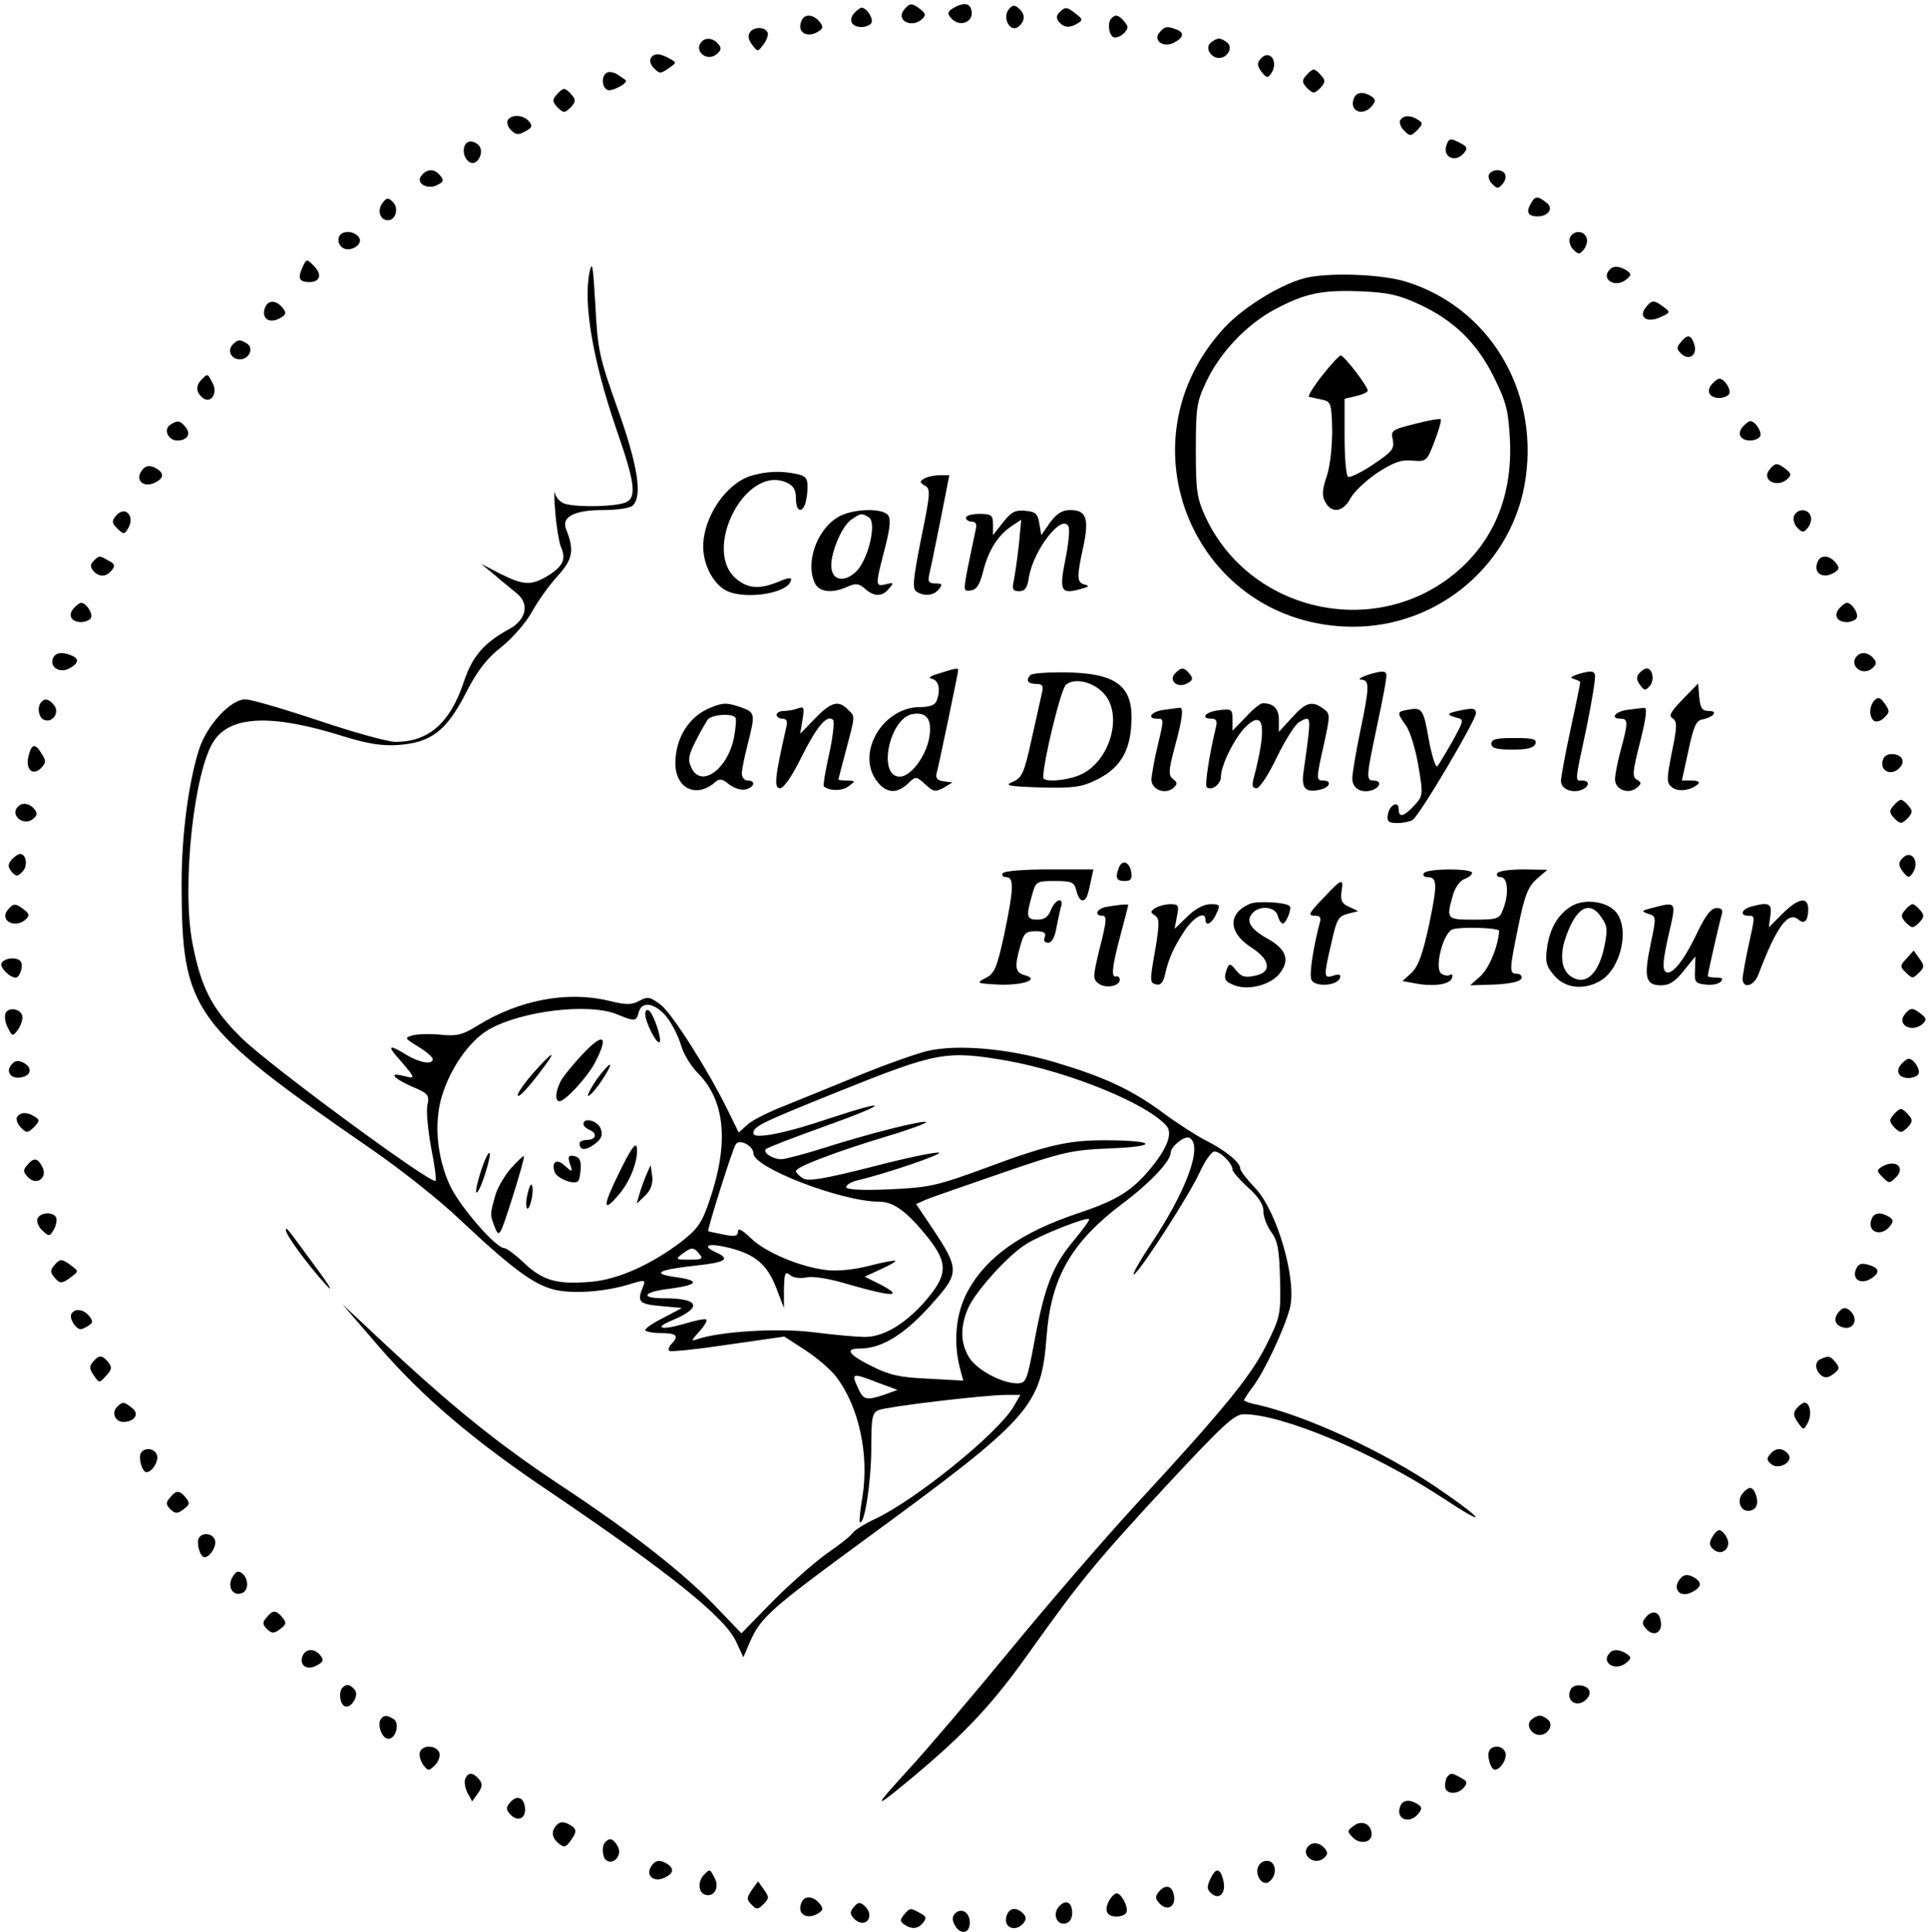 <?xml version="1.0" standalone="no"?>
<!DOCTYPE svg PUBLIC "-//W3C//DTD SVG 20010904//EN"
 "http://www.w3.org/TR/2001/REC-SVG-20010904/DTD/svg10.dtd">
<svg version="1.0" xmlns="http://www.w3.org/2000/svg"
 width="499pt" height="500pt" viewBox="0 0 499 500"
 preserveAspectRatio="xMidYMid meet">
<g transform="translate(0,500) scale(0.1,-0.1)"
fill="#000000" stroke="none">
<path d="M2340 4975 c-23 -28 21 -50 48 -23 9 9 7 14 -6 24 -22 17 -27 17 -42
-1z"/>
<path d="M2467 4979 c-14 -8 -16 -14 -6 -25 23 -28 64 -10 52 24 -6 15 -22 15
-46 1z"/>
<path d="M2611 4976 c-18 -22 4 -62 25 -45 18 15 18 33 0 48 -10 9 -16 8 -25
-3z"/>
<path d="M2210 4965 c-15 -18 -5 -35 20 -35 10 0 22 5 25 10 7 11 -12 40 -25
40 -4 0 -13 -7 -20 -15z"/>
<path d="M2742 4968 c-8 -8 -9 -15 -1 -25 13 -15 28 -16 49 -3 13 8 12 11 -5
24 -24 19 -28 19 -43 4z"/>
<path d="M2074 4945 c-12 -29 15 -45 45 -26 12 8 12 12 2 25 -17 20 -40 21
-47 1z"/>
<path d="M2877 4953 c-11 -10 -8 -41 4 -49 6 -3 18 1 27 9 13 13 13 19 2 31
-14 17 -23 20 -33 9z"/>
<path d="M1942 4918 c-7 -10 -6 -19 4 -33 15 -20 15 -20 30 0 8 10 13 24 11
30 -5 15 -33 17 -45 3z"/>
<path d="M3001 4916 c-18 -21 11 -41 38 -26 25 13 27 26 5 34 -23 9 -30 8 -43
-8z"/>
<path d="M1817 4893 c-24 -23 12 -55 38 -33 12 10 13 16 4 26 -12 15 -31 18
-42 7z"/>
<path d="M3132 4888 c-13 -13 2 -38 23 -38 21 0 36 25 23 38 -7 7 -17 12 -23
12 -6 0 -16 -5 -23 -12z"/>
<path d="M1684 4849 c-3 -6 0 -18 9 -26 14 -14 17 -14 37 0 22 15 22 15 2 26
-26 14 -39 14 -48 0z"/>
<path d="M3262 4847 c-9 -10 -8 -18 3 -33 13 -16 16 -17 25 -4 21 31 -5 65
-28 37z"/>
<path d="M1573 4813 c-17 -6 -17 -39 0 -46 12 -4 55 19 46 26 -2 1 -11 8 -19
13 -8 6 -21 9 -27 7z"/>
<path d="M3380 4804 c-11 -12 -10 -18 3 -32 16 -15 18 -15 34 0 13 14 14 20 3
32 -7 9 -16 16 -20 16 -4 0 -13 -7 -20 -16z"/>
<path d="M1440 4754 c-11 -12 -10 -18 3 -32 16 -15 18 -15 34 0 13 14 14 20 3
32 -7 9 -16 16 -20 16 -4 0 -13 -7 -20 -16z"/>
<path d="M3504 4745 c-13 -32 23 -48 47 -19 10 13 10 17 -2 25 -21 13 -39 11
-45 -6z"/>
<path d="M1314 4689 c-3 -6 0 -18 9 -26 12 -12 19 -13 36 -3 18 9 20 14 10 26
-14 17 -45 19 -55 3z"/>
<path d="M3624 4689 c-3 -6 1 -18 10 -27 15 -15 17 -15 34 1 15 16 15 19 2 27
-20 13 -37 12 -46 -1z"/>
<path d="M1213 4633 c-17 -6 -17 -38 0 -51 20 -17 44 25 25 43 -7 7 -19 11
-25 8z"/>
<path d="M3744 4625 c-12 -31 23 -48 45 -21 10 12 8 17 -8 25 -26 14 -31 14
-37 -4z"/>
<path d="M1091 4546 c-17 -20 16 -39 42 -24 15 7 16 12 6 24 -15 18 -33 18
-48 0z"/>
<path d="M3854 4549 c-3 -6 0 -17 8 -25 13 -13 16 -13 27 0 7 8 10 20 6 26 -8
13 -32 13 -41 -1z"/>
<path d="M991 4476 c-16 -19 -8 -46 13 -46 20 0 29 31 13 47 -12 12 -16 12
-26 -1z"/>
<path d="M3961 4471 c-12 -21 -5 -31 19 -31 28 0 42 22 22 36 -23 18 -30 17
-41 -5z"/>
<path d="M877 4386 c-3 -8 0 -20 8 -26 19 -16 59 8 43 27 -14 17 -45 17 -51
-1z"/>
<path d="M4063 4384 c-3 -8 1 -22 9 -30 13 -13 16 -13 27 0 7 9 11 23 7 31 -7
20 -35 19 -43 -1z"/>
<path d="M782 4306 c-12 -27 -7 -36 19 -36 28 0 33 20 12 41 -19 20 -20 20
-31 -5z"/>
<path d="M1526 4296 c-17 -79 8 -227 68 -403 49 -140 54 -178 28 -192 -22 -12
-122 -15 -159 -5 -12 3 -24 16 -27 28 -2 11 -2 -10 1 -48 3 -38 10 -80 15 -92
14 -31 5 -50 -34 -74 -43 -26 -63 -25 -123 5 l-50 26 34 -28 c18 -16 45 -37
59 -49 33 -27 24 -68 -20 -92 -66 -36 -96 -71 -118 -138 -35 -105 -91 -154
-176 -154 -20 0 -110 25 -199 55 -90 30 -175 55 -190 55 -38 0 -98 -65 -119
-127 -28 -87 -46 -223 -46 -352 1 -329 25 -363 494 -687 71 -49 174 -130 227
-181 147 -138 201 -176 262 -184 54 -7 127 1 185 20 30 9 33 8 27 -7 -17 -41
-12 -47 45 -52 l55 -5 -47 -25 c-27 -13 -48 -28 -48 -32 0 -4 18 -8 40 -8 41
0 49 -7 28 -28 -6 -6 -9 -14 -6 -18 4 -3 72 4 152 16 l146 21 54 -35 c29 -19
66 -50 81 -70 58 -77 85 -200 67 -311 -6 -33 -8 -62 -7 -64 12 -11 29 99 30
183 0 89 2 100 20 107 23 9 274 39 329 39 l37 0 -18 -31 c-40 -68 -252 -240
-358 -290 -28 -13 -54 -30 -58 -36 -4 -7 -34 -31 -65 -52 -31 -22 -94 -77
-140 -123 l-83 -85 -72 75 c-84 86 -212 186 -387 302 -173 114 -294 212 -494
400 l-80 75 93 -108 c114 -132 246 -245 446 -379 313 -212 453 -325 481 -388
l18 -39 18 42 c28 62 53 84 293 260 436 319 460 346 474 531 12 151 64 241
196 341 71 53 125 110 125 132 0 16 38 46 49 38 35 -21 -9 -139 -103 -279 -25
-38 -44 -71 -42 -74 7 -7 146 207 172 266 13 28 30 52 37 52 16 0 47 -31 47
-47 0 -5 18 -26 40 -46 27 -24 40 -44 40 -62 0 -14 9 -38 20 -53 17 -23 21
-45 23 -122 2 -91 1 -98 -35 -170 -40 -81 -111 -168 -342 -418 -80 -87 -224
-254 -321 -372 -97 -118 -216 -258 -264 -310 -95 -104 -93 -106 13 -18 136
114 206 189 301 323 131 184 171 233 361 438 138 148 169 177 193 177 100 0
334 -98 514 -216 121 -80 112 -60 -11 24 -141 96 -341 188 -469 217 -18 3 -33
9 -33 11 0 3 11 20 24 37 27 35 80 147 94 200 20 71 -32 252 -89 312 -22 23
-39 45 -39 51 0 16 -40 48 -90 73 -25 13 -75 45 -111 72 -82 60 -151 92 -282
131 -121 35 -250 46 -327 28 -29 -7 -108 -35 -174 -62 -67 -28 -155 -63 -196
-80 -41 -16 -85 -38 -96 -49 l-22 -20 -26 53 c-51 105 -145 253 -175 277 -28
21 -34 23 -56 11 -20 -11 -34 -11 -79 0 -108 26 -232 2 -338 -63 -40 -25 -55
-29 -95 -25 -27 3 -59 2 -73 -1 -24 -7 -24 -7 13 -30 20 -12 37 -27 37 -32 0
-15 -33 -10 -68 11 -42 26 -50 25 -26 -3 11 -12 26 -30 34 -40 12 -17 11 -18
-13 -12 -42 11 -32 -4 19 -27 43 -18 46 -22 40 -49 -3 -17 2 -66 10 -110 9
-44 14 -82 11 -85 -10 -10 -433 301 -503 371 -76 75 -104 130 -126 245 -28
147 4 446 56 523 44 66 153 69 336 11 63 -19 98 -25 141 -22 84 6 124 36 174
133 30 59 54 90 92 120 28 22 63 62 79 90 15 28 45 70 67 94 40 44 44 67 22
122 -12 31 21 49 94 49 39 0 72 5 79 12 25 25 13 103 -39 249 -48 135 -52 152
-58 269 -6 102 -8 118 -15 86z m198 -1926 c14 -17 31 -50 38 -73 6 -23 26 -56
44 -74 71 -71 81 -181 31 -328 -20 -60 -31 -75 -73 -108 -77 -59 -164 -98
-232 -104 -88 -8 -126 2 -174 47 -23 22 -47 40 -53 40 -22 0 -116 109 -141
163 -33 73 -41 159 -21 228 22 74 71 144 121 174 85 49 260 70 333 40 46 -19
50 -19 56 5 8 30 41 25 71 -10z m882 -115 c162 -29 366 -112 414 -170 17 -21
-4 -67 -56 -125 -42 -46 -81 -69 -174 -100 -147 -49 -237 -113 -285 -201 -31
-57 -38 -129 -21 -198 l9 -34 -90 5 c-72 3 -101 9 -146 32 -61 30 -72 46 -32
46 60 0 121 39 197 127 60 68 59 82 -6 180 l-45 67 27 12 c15 6 104 37 197 69
157 54 178 59 280 63 123 5 118 20 -7 21 -100 1 -155 -11 -318 -72 -126 -46
-143 -50 -247 -55 -73 -3 -113 -1 -113 6 0 5 12 13 28 17 77 18 225 69 212 72
-9 2 -87 -14 -174 -37 -120 -30 -162 -38 -177 -30 -10 6 -19 15 -19 19 0 11
99 49 238 91 57 17 102 34 99 36 -6 6 -146 -29 -265 -67 -51 -16 -100 -29
-110 -29 -22 0 -48 17 -40 26 4 4 74 31 155 60 165 59 171 73 8 19 -115 -39
-195 -54 -195 -38 0 18 19 27 215 106 261 105 283 109 441 82z m-656 -240 c0
-37 229 -125 326 -125 37 0 72 -26 125 -92 54 -68 52 -98 -7 -166 -52 -59
-107 -92 -156 -92 -18 0 -77 5 -131 12 -94 12 -245 2 -303 -18 -16 -6 -15 -3
5 19 14 15 22 29 19 32 -2 3 -28 -2 -57 -11 -61 -18 -81 -11 -29 10 77 33 68
56 -23 56 -65 0 -55 17 16 25 73 10 78 21 13 30 -64 9 -45 19 55 30 76 8 88
17 50 34 -39 18 -20 25 33 12 69 -17 100 -44 123 -104 l20 -52 0 49 c1 41 3
47 16 36 8 -7 26 -9 42 -6 17 4 61 -3 113 -19 108 -31 140 -32 82 -1 l-44 22
41 19 c23 10 40 20 38 22 -2 2 -33 -4 -68 -13 -38 -10 -82 -14 -109 -11 -70 8
-161 47 -197 83 -22 21 -33 27 -33 17 0 -12 -8 -14 -37 -8 -21 4 -39 8 -40 9
-3 3 62 210 71 224 9 16 46 -3 46 -23z m832 -222 c-56 -66 -77 -118 -103 -255
-21 -114 -23 -118 -47 -118 -40 0 -106 36 -125 69 -21 36 -22 77 -2 124 18 43
104 139 152 168 38 24 155 70 162 64 2 -2 -15 -25 -37 -52z m-972 -38 c11 -13
7 -15 -26 -15 -35 0 -37 1 -18 15 24 18 29 18 44 0z m464 -334 l49 -18 -33
-12 c-47 -16 -55 -14 -68 14 -20 43 -18 43 52 16z"/>
<path d="M1670 2375 c0 -20 30 -79 37 -72 7 7 -16 75 -28 82 -5 4 -9 -1 -9
-10z"/>
<path d="M1509 2273 c-20 -21 -43 -49 -53 -63 -17 -26 -22 -60 -8 -60 15 0 74
64 93 102 35 68 21 77 -32 21z"/>
<path d="M1381 2224 c-23 -26 -41 -52 -41 -58 0 -11 29 20 71 77 32 43 15 32
-30 -19z"/>
<path d="M1546 2209 c-15 -22 -26 -42 -24 -45 3 -2 18 14 33 36 15 22 26 42
24 44 -2 3 -17 -14 -33 -35z"/>
<path d="M1510 2091 c0 -5 7 -11 15 -15 22 -8 18 -26 -5 -26 -11 0 -20 -4 -20
-9 0 -19 16 -19 39 -2 17 13 22 23 16 39 -6 21 -45 32 -45 13z"/>
<path d="M1603 1966 c-44 -88 -44 -109 0 -56 29 34 50 90 45 121 -2 14 -16 -5
-45 -65z"/>
<path d="M1245 1970 c-9 -28 -15 -54 -12 -56 3 -3 13 18 22 46 9 28 15 54 12
56 -3 3 -13 -18 -22 -46z"/>
<path d="M1322 1976 c-17 -20 -36 -52 -41 -73 -13 -47 -13 -46 0 -80 11 -27
13 -23 45 77 18 57 32 106 30 108 -2 1 -17 -13 -34 -32z"/>
<path d="M1475 1988 c8 -22 7 -23 -13 -5 -21 20 -36 10 -26 -17 6 -16 50 -33
60 -23 3 2 6 17 7 33 1 20 -3 29 -16 32 -16 3 -18 0 -12 -20z"/>
<path d="M1673 1960 c-6 -14 -14 -36 -18 -50 l-7 -25 22 21 c15 15 20 30 18
50 l-4 29 -11 -25z"/>
<path d="M1366 1912 c-5 -18 -5 -36 -2 -39 7 -7 19 43 13 59 -2 7 -7 -2 -11
-20z"/>
<path d="M4167 4303 c-25 -24 11 -49 40 -28 16 13 16 16 3 25 -17 11 -34 13
-43 3z"/>
<path d="M3390 4283 c-63 -11 -168 -74 -221 -131 -277 -299 -75 -771 331 -774
225 -1 419 165 449 387 32 229 -97 440 -310 506 -58 18 -181 24 -249 12z m284
-71 c90 -42 149 -100 193 -189 32 -65 37 -86 41 -162 7 -145 -43 -264 -145
-347 -208 -169 -527 -97 -642 146 -23 50 -26 67 -26 175 0 109 2 125 27 177
35 75 104 148 177 187 79 42 121 51 223 47 71 -3 98 -9 152 -34z"/>
<path d="M3422 4028 c-23 -29 -38 -54 -34 -55 4 -1 18 -4 32 -7 25 -5 26 -9
28 -78 0 -42 -5 -93 -14 -120 -12 -35 -13 -52 -4 -67 16 -31 47 -26 65 9 9 17
40 46 69 66 42 27 62 35 91 32 37 -3 38 -2 58 50 11 29 18 54 16 57 -3 2 -33
-3 -67 -12 -60 -15 -63 -17 -57 -42 4 -23 -2 -30 -51 -63 -31 -21 -61 -35 -65
-32 -5 3 -9 50 -9 104 l0 98 30 7 c17 4 30 10 30 14 0 11 -61 91 -70 91 -4 0
-26 -24 -48 -52z"/>
<path d="M686 4204 c-11 -30 13 -44 43 -25 12 8 12 12 2 25 -17 20 -37 20 -45
0z"/>
<path d="M4260 4205 c-21 -26 3 -42 37 -26 27 12 27 13 8 27 -24 18 -30 18
-45 -1z"/>
<path d="M4350 4114 c-11 -12 -11 -18 1 -29 20 -20 43 -4 34 24 -8 25 -18 27
-35 5z"/>
<path d="M603 4109 c-16 -16 -5 -39 18 -39 24 0 37 29 18 41 -18 11 -23 11
-36 -2z"/>
<path d="M522 4018 c-16 -16 -15 -33 2 -47 21 -18 41 11 26 38 -13 25 -12 25
-28 9z"/>
<path d="M4430 4005 c-15 -18 -5 -35 20 -35 10 0 22 5 25 10 7 11 -12 40 -25
40 -4 0 -13 -7 -20 -15z"/>
<path d="M441 3901 c-19 -12 -6 -41 18 -41 26 0 36 17 21 35 -14 17 -20 18
-39 6z"/>
<path d="M4510 3895 c-15 -18 -5 -35 20 -35 10 0 22 5 25 10 7 11 -12 40 -25
40 -4 0 -13 -7 -20 -15z"/>
<path d="M372 3788 c-27 -27 -3 -54 31 -36 22 11 22 25 -1 37 -13 7 -23 6 -30
-1z"/>
<path d="M4580 3785 c-23 -28 21 -50 48 -23 9 9 7 14 -6 24 -22 17 -27 17 -42
-1z"/>
<path d="M1945 3769 c-65 -19 -124 -106 -125 -182 0 -45 21 -89 52 -111 42
-30 164 -15 175 21 3 9 -5 9 -31 -2 -48 -20 -78 -19 -108 5 -94 73 21 300 128
251 18 -8 24 -19 24 -41 0 -32 14 -40 24 -14 3 9 6 28 6 44 0 23 -5 29 -31 34
-40 8 -76 6 -114 -5z"/>
<path d="M2391 3761 c-11 -7 -11 -10 3 -18 15 -8 14 -20 -10 -137 -21 -106
-23 -130 -12 -137 20 -13 44 -11 58 6 10 13 9 15 -9 15 -17 0 -20 5 -16 23 3
12 16 75 29 140 l23 117 -26 0 c-14 0 -32 -4 -40 -9z"/>
<path d="M300 3665 c-11 -13 -11 -19 4 -33 15 -15 18 -15 26 -2 22 33 -6 64
-30 35z"/>
<path d="M2166 3660 c-55 -35 -82 -121 -56 -171 12 -22 46 -25 84 -7 21 9 29
8 44 -5 24 -22 46 -22 63 0 13 15 12 16 -8 11 -28 -7 -28 -4 -3 92 14 54 16
78 8 87 -16 20 -98 16 -132 -7z m83 1 c21 -14 -2 -111 -34 -141 -29 -27 -59
-23 -63 9 -5 33 25 108 51 126 25 17 27 18 46 6z"/>
<path d="M2596 3648 l-26 -33 0 28 c0 24 -4 27 -35 27 -19 0 -35 -4 -35 -10 0
-5 7 -10 15 -10 11 0 14 -7 10 -22 -3 -13 -11 -54 -19 -91 -13 -67 -13 -68 7
-65 15 2 23 15 32 51 14 54 38 92 74 116 l24 16 -6 -65 c-4 -36 -10 -77 -13
-92 -5 -23 -3 -28 14 -28 15 0 21 9 25 36 12 72 88 169 103 130 3 -8 -1 -47
-9 -86 -16 -80 -11 -89 41 -74 20 5 23 8 10 11 -21 5 -22 18 -4 99 15 72 8 94
-34 94 -21 0 -35 -9 -52 -32 l-23 -33 -5 30 c-4 25 -10 31 -36 33 -26 3 -37
-3 -58 -30z"/>
<path d="M4643 3664 c-3 -8 1 -22 9 -30 13 -13 16 -13 27 0 7 9 11 23 7 31 -7
20 -35 19 -43 -1z"/>
<path d="M242 3548 c-8 -8 -9 -15 -1 -25 15 -17 34 -17 48 1 10 12 8 17 -8 25
-24 14 -24 14 -39 -1z"/>
<path d="M4704 3545 c-12 -29 15 -45 45 -26 12 8 12 12 2 25 -17 20 -40 21
-47 1z"/>
<path d="M190 3425 c-15 -18 -5 -35 20 -35 10 0 22 5 25 10 7 11 -12 40 -25
40 -4 0 -13 -7 -20 -15z"/>
<path d="M4760 3425 c-15 -18 -5 -35 20 -35 10 0 22 5 25 10 7 11 -12 40 -25
40 -4 0 -13 -7 -20 -15z"/>
<path d="M137 3296 c-9 -23 18 -39 42 -26 25 13 27 26 5 34 -25 10 -41 7 -47
-8z"/>
<path d="M4807 3303 c-24 -23 12 -55 38 -33 12 10 13 16 4 26 -12 15 -31 18
-42 7z"/>
<path d="M2430 3257 c-24 -7 -29 -12 -17 -14 17 -5 22 -28 11 -57 -4 -11 -19
-16 -43 -16 -99 0 -169 -125 -108 -196 25 -29 52 -28 82 3 15 14 18 13 40 -7
20 -19 26 -20 47 -9 l23 14 -23 3 c-16 2 -21 9 -18 20 5 17 56 261 56 268 0 6
-10 4 -50 -9z m-25 -166 c-8 -48 -48 -101 -76 -101 -59 0 -27 152 33 162 37 6
51 -14 43 -61z"/>
<path d="M3042 3258 c-19 -19 5 -40 30 -27 15 8 17 13 7 25 -14 17 -21 18 -37
2z"/>
<path d="M3545 3255 c-22 -7 -32 -13 -22 -14 22 -1 22 -17 -3 -136 -11 -53
-20 -107 -20 -120 0 -25 23 -39 51 -30 23 8 25 25 4 25 -20 0 -19 9 10 146 14
65 25 123 23 129 -2 9 -12 9 -43 0z"/>
<path d="M4090 3257 c-23 -7 -29 -12 -17 -14 9 -3 17 -6 17 -9 0 -2 -11 -57
-25 -121 -14 -65 -25 -125 -25 -134 0 -20 26 -32 51 -24 23 8 25 25 4 25 -19
0 -20 -9 11 136 14 68 24 129 22 137 -2 11 -11 11 -38 4z"/>
<path d="M4242 3257 c-7 -8 -7 -17 3 -30 11 -15 14 -15 25 -2 13 15 7 45 -8
45 -5 0 -14 -6 -20 -13z"/>
<path d="M2667 3253 c-13 -13 -7 -23 14 -23 17 0 20 -5 16 -22 -3 -13 -15 -67
-27 -121 -19 -87 -25 -100 -48 -110 -24 -10 -14 -12 72 -15 82 -2 105 1 140
18 62 29 90 72 94 145 7 102 -39 135 -184 135 -39 0 -74 -3 -77 -7z m191 -49
c50 -57 13 -178 -64 -210 -36 -15 -94 -19 -94 -6 0 41 46 230 59 240 23 19 72
7 99 -24z"/>
<path d="M4355 3190 c-31 -32 -37 -43 -26 -49 12 -8 12 -21 -2 -88 -14 -72
-14 -79 1 -91 16 -12 48 -8 67 9 5 5 -1 9 -16 9 l-26 0 17 78 c13 61 20 78 36
80 29 6 42 22 17 22 -18 0 -22 7 -25 36 l-3 35 -40 -41z"/>
<path d="M4852 3188 c-15 -15 -15 -45 -1 -54 6 -3 18 0 26 9 14 13 14 18 1 36
-11 16 -17 18 -26 9z"/>
<path d="M107 3183 c-12 -12 -7 -41 7 -46 22 -9 41 19 26 38 -14 16 -23 19
-33 8z"/>
<path d="M1840 3169 c-56 -22 -91 -77 -92 -142 -1 -67 53 -94 102 -52 12 11
19 10 37 -5 13 -10 32 -16 43 -13 23 6 27 23 5 23 -8 0 -15 8 -15 18 0 10 7
44 15 75 20 79 20 83 -16 96 -38 13 -46 13 -79 0z m64 -27 c2 -4 0 -29 -5 -54
-18 -82 -86 -128 -110 -74 -9 18 -7 32 11 67 12 24 27 50 32 57 11 13 64 17
72 4z"/>
<path d="M2109 3140 l-38 -39 6 36 c5 32 4 35 -11 30 -10 -4 -26 -7 -37 -7
-10 0 -19 -4 -19 -10 0 -5 7 -10 15 -10 11 0 14 -7 10 -22 -29 -128 -33 -158
-16 -158 10 1 31 31 56 82 39 78 66 110 81 95 4 -4 0 -43 -10 -88 -10 -45 -16
-82 -14 -84 14 -12 47 -13 64 0 19 14 18 14 -3 15 -13 0 -23 1 -23 3 0 1 9 36
20 77 24 91 24 85 4 104 -24 25 -44 19 -85 -24z"/>
<path d="M3224 3144 l-34 -35 0 28 c0 27 -2 29 -35 25 -35 -4 -50 -22 -19 -22
12 0 15 -6 11 -22 -17 -70 -29 -149 -24 -155 12 -11 37 7 37 27 0 30 37 104
66 131 47 44 53 -5 18 -138 -4 -16 -2 -23 8 -23 8 0 32 36 53 81 22 45 48 85
57 90 33 18 33 23 12 -127 -7 -45 5 -57 45 -47 24 6 28 23 6 23 -19 0 -19 3 2
96 16 74 16 77 -2 90 -29 21 -45 17 -81 -23 l-34 -37 0 31 c0 29 -14 43 -42
43 -6 0 -26 -16 -44 -36z"/>
<path d="M3013 3163 c-33 -4 -47 -23 -18 -23 18 0 18 0 0 -75 -8 -33 -14 -70
-15 -82 0 -26 34 -40 56 -23 12 11 12 14 0 24 -12 9 -12 21 4 81 21 76 24 106
13 103 -5 0 -23 -3 -40 -5z"/>
<path d="M3643 3163 c-28 -5 -28 -7 -4 -41 11 -15 25 -62 32 -104 13 -76 12
-78 -11 -103 -27 -29 -40 -32 -40 -9 0 23 -24 11 -28 -14 -3 -18 2 -22 25 -22
15 0 33 4 39 8 18 11 164 258 164 276 0 12 -7 14 -32 9 -43 -8 -47 -12 -20
-20 22 -5 22 -5 -9 -62 -18 -31 -35 -60 -39 -64 -4 -5 -14 26 -22 69 -14 80
-17 84 -55 77z"/>
<path d="M4213 3163 c-33 -4 -47 -23 -18 -23 19 0 19 -11 0 -80 -8 -30 -15
-65 -15 -77 0 -26 34 -40 56 -22 13 11 13 14 1 21 -13 7 -12 20 8 98 15 60 19
89 11 88 -6 0 -26 -3 -43 -5z"/>
<path d="M3860 3075 c0 -11 13 -15 54 -15 39 0 55 4 60 15 4 12 -5 15 -54 15
-47 0 -60 -3 -60 -15z"/>
<path d="M74 3044 c-9 -34 10 -54 32 -32 13 13 14 19 2 37 -17 28 -26 27 -34
-5z"/>
<path d="M4874 3035 c-10 -24 12 -42 34 -29 24 16 21 38 -6 42 -13 2 -25 -3
-28 -13z"/>
<path d="M4900 2914 c-11 -12 -10 -18 3 -32 16 -15 18 -15 34 0 13 14 14 20 3
32 -7 9 -16 16 -20 16 -4 0 -13 -7 -20 -16z"/>
<path d="M47 2913 c-23 -22 14 -53 39 -32 11 9 11 15 3 25 -12 15 -31 18 -42
7z"/>
<path d="M30 2775 c-10 -12 -10 -18 0 -31 12 -13 15 -13 28 0 15 15 10 46 -6
46 -5 0 -15 -7 -22 -15z"/>
<path d="M4922 2777 c-9 -10 -8 -18 3 -33 13 -16 16 -17 25 -4 21 31 -5 65
-28 37z"/>
<path d="M2896 2755 c-10 -27 -7 -35 15 -35 15 0 20 5 17 22 -4 27 -23 35 -32
13z"/>
<path d="M2595 2740 c-3 -5 1 -10 9 -10 21 0 20 -29 -5 -149 -19 -86 -25 -101
-48 -112 -25 -13 -24 -14 31 -17 64 -3 111 13 71 24 -26 7 -28 21 -12 77 9 32
14 37 39 37 22 0 28 -4 24 -15 -4 -9 0 -15 9 -15 9 0 17 14 21 38 4 20 9 45
12 55 8 27 -15 20 -26 -8 -7 -18 -17 -25 -35 -25 -28 0 -30 8 -14 63 10 36 11
37 59 37 45 0 50 -3 56 -25 3 -14 10 -25 15 -25 10 0 14 8 23 53 l6 27 -114 0
c-66 0 -117 -4 -121 -10z"/>
<path d="M3685 2740 c-3 -5 1 -10 9 -10 26 0 27 -16 5 -122 -17 -78 -28 -108
-45 -125 l-24 -22 33 -6 c47 -9 90 -3 95 14 3 8 0 11 -5 8 -5 -3 -15 -2 -22 3
-20 12 4 107 29 115 22 7 120 4 120 -4 -2 -39 -26 -97 -48 -117 l-27 -24 64 2
c41 2 66 8 69 16 2 6 -3 12 -12 12 -20 0 -20 8 4 124 16 79 25 101 47 121 l28
24 -62 1 c-34 0 -65 -4 -68 -10 -3 -5 1 -10 9 -10 19 0 22 -44 6 -84 -9 -24
-14 -26 -75 -26 -71 0 -72 1 -55 62 6 22 19 39 30 43 11 4 20 11 20 16 0 12
-117 12 -125 -1z"/>
<path d="M3428 2679 c-42 -44 -45 -49 -22 -49 10 0 14 -6 10 -17 -16 -60 -28
-134 -22 -148 7 -20 67 -17 74 4 3 9 -2 11 -17 6 -25 -8 -26 -4 -5 85 13 60
18 69 42 75 l27 7 -23 11 c-19 8 -23 17 -20 39 6 36 1 35 -44 -13z"/>
<path d="M3235 2661 c-58 -25 -56 -74 2 -112 51 -32 56 -65 12 -74 -27 -6 -36
-3 -50 14 -14 18 -18 18 -23 5 -10 -27 -7 -34 19 -44 37 -14 95 1 118 32 26
34 16 62 -33 89 -44 25 -56 45 -39 65 18 22 60 18 66 -6 3 -11 9 -20 13 -20 9
0 24 39 18 45 -9 10 -85 14 -103 6z"/>
<path d="M4069 2656 c-36 -21 -58 -58 -65 -109 -5 -37 -2 -48 19 -72 27 -32
74 -38 116 -15 55 29 80 134 44 179 -23 28 -80 36 -114 17z m77 -32 c15 -22
15 -32 5 -80 -15 -64 -46 -93 -80 -74 -28 14 -35 51 -21 97 27 84 64 107 96
57z"/>
<path d="M4613 2635 l-35 -35 4 30 c5 32 -4 36 -49 24 -26 -7 -31 -24 -8 -24
18 0 18 2 0 -80 -8 -36 -14 -73 -15 -82 0 -28 29 -21 41 10 47 124 77 165 104
142 15 -13 25 -3 25 27 0 34 -26 29 -67 -12z"/>
<path d="M20 2645 c-23 -28 21 -50 48 -23 9 9 7 14 -6 24 -22 17 -27 17 -42
-1z"/>
<path d="M2863 2653 c-25 -5 -32 -23 -9 -23 11 0 10 -15 -7 -81 -19 -78 -19
-83 -3 -95 19 -13 55 -6 54 11 0 6 -4 9 -9 8 -14 -4 -11 24 11 107 11 41 20
76 20 78 0 3 -29 0 -57 -5z"/>
<path d="M2990 2650 c-13 -9 -13 -11 -1 -19 12 -8 12 -20 2 -83 -16 -90 -16
-92 3 -96 10 -2 17 7 21 25 9 42 24 74 52 116 24 35 53 50 53 27 0 -19 17 -10
28 15 11 23 10 25 -15 25 -17 0 -40 -12 -60 -32 l-33 -32 6 32 c6 29 4 32 -17
32 -13 0 -31 -5 -39 -10z"/>
<path d="M4275 2650 c-27 -7 -28 -8 -9 -15 21 -6 21 -8 6 -79 -18 -86 -13
-106 27 -106 22 0 37 10 59 38 l30 37 -1 -35 c-2 -32 1 -35 27 -38 16 -2 33 1
39 7 8 8 5 11 -11 11 -12 0 -22 2 -22 4 0 7 30 138 36 159 4 12 0 17 -13 17
-14 0 -28 -18 -48 -59 -37 -79 -70 -119 -85 -105 -8 8 -5 33 8 92 21 91 23 89
-43 72z"/>
<path d="M4930 2644 c-11 -12 -10 -18 3 -32 16 -15 18 -15 34 0 13 14 14 20 3
32 -7 9 -16 16 -20 16 -4 0 -13 -7 -20 -16z"/>
<path d="M4935 2520 c-18 -19 -18 -22 -2 -37 16 -16 18 -16 33 -1 15 14 15 19
2 37 l-15 21 -18 -20z"/>
<path d="M4 2508 c-6 -10 20 -38 37 -38 10 0 20 30 13 41 -8 13 -41 11 -50 -3z"/>
<path d="M14 2377 c-3 -9 0 -26 7 -38 11 -22 12 -22 26 -3 7 10 12 25 11 34
-4 20 -37 25 -44 7z"/>
<path d="M4930 2375 c-23 -28 21 -50 48 -23 9 9 7 14 -6 24 -22 17 -27 17 -42
-1z"/>
<path d="M29 2244 c-15 -18 0 -38 27 -32 25 5 28 25 6 37 -15 8 -23 7 -33 -5z"/>
<path d="M4920 2245 c-15 -18 -5 -35 20 -35 10 0 22 5 25 10 7 11 -12 40 -25
40 -4 0 -13 -7 -20 -15z"/>
<path d="M4900 2114 c-11 -12 -10 -18 3 -32 16 -15 18 -15 34 0 13 14 14 20 3
32 -7 9 -16 16 -20 16 -4 0 -13 -7 -20 -16z"/>
<path d="M44 2109 c-3 -6 1 -18 10 -27 15 -15 17 -15 34 1 15 16 15 19 2 27
-20 13 -37 12 -46 -1z"/>
<path d="M70 1984 c-11 -12 -10 -18 3 -31 22 -23 52 0 36 28 -12 23 -22 24
-39 3z"/>
<path d="M4870 1980 c-13 -8 -13 -11 3 -27 16 -16 18 -16 33 -1 28 27 -1 50
-36 28z"/>
<path d="M97 1846 c-3 -8 3 -22 13 -31 17 -16 19 -15 30 4 6 12 8 26 5 31 -9
15 -42 12 -48 -4z"/>
<path d="M4844 1845 c-13 -32 23 -48 47 -19 10 13 10 17 -2 25 -21 13 -39 11
-45 -6z"/>
<path d="M740 1816 c0 -12 55 -87 99 -136 27 -30 19 -14 -25 45 -74 101 -74
101 -74 91z"/>
<path d="M140 1725 c-10 -12 -10 -18 0 -30 15 -18 20 -18 44 0 20 15 20 15 0
30 -24 18 -29 18 -44 0z"/>
<path d="M4803 1714 c-9 -24 11 -38 36 -25 25 14 27 27 5 35 -25 9 -34 7 -41
-10z"/>
<path d="M4762 1608 c-17 -17 -15 -35 4 -42 31 -12 47 21 21 43 -10 8 -17 7
-25 -1z"/>
<path d="M185 1600 c-7 -11 11 -40 24 -40 3 0 12 4 20 9 12 8 12 12 2 25 -15
18 -37 21 -46 6z"/>
<path d="M240 1475 c-9 -11 -9 -18 3 -35 14 -20 14 -20 32 0 15 16 15 22 5 35
-16 19 -24 19 -40 0z"/>
<path d="M4713 1483 c-17 -6 -16 -28 0 -42 10 -8 19 -7 32 3 16 12 17 16 6 30
-14 17 -18 18 -38 9z"/>
<path d="M303 1359 c-15 -15 -5 -39 16 -39 29 0 43 21 23 36 -21 17 -25 17
-39 3z"/>
<path d="M4650 1355 c-9 -11 -9 -19 3 -36 15 -21 15 -21 26 -1 11 21 6 52 -9
52 -4 0 -13 -7 -20 -15z"/>
<path d="M365 1240 c-8 -12 3 -50 14 -50 15 0 33 30 27 45 -6 17 -32 20 -41 5z"/>
<path d="M4581 1236 c-9 -10 -8 -16 3 -25 20 -17 60 7 44 26 -14 17 -33 17
-47 -1z"/>
<path d="M4510 1135 c-15 -18 -6 -45 14 -45 20 0 29 16 21 40 -8 24 -18 25
-35 5z"/>
<path d="M440 1124 c-11 -12 -11 -18 1 -30 13 -12 18 -12 34 0 16 12 17 16 6
30 -17 20 -25 20 -41 0z"/>
<path d="M4431 1021 c-8 -14 -7 -22 4 -31 22 -19 48 5 34 31 -5 10 -14 19 -19
19 -5 0 -14 -9 -19 -19z"/>
<path d="M515 1020 c-8 -12 3 -50 14 -50 15 0 33 30 27 45 -6 17 -32 20 -41 5z"/>
<path d="M602 919 c-15 -24 0 -51 24 -42 18 6 18 37 1 51 -10 8 -16 6 -25 -9z"/>
<path d="M4352 918 c-27 -27 -6 -56 28 -38 25 13 26 26 2 39 -13 7 -23 6 -30
-1z"/>
<path d="M690 814 c-11 -12 -11 -18 1 -30 13 -12 18 -12 34 0 16 12 17 16 6
30 -17 20 -25 20 -41 0z"/>
<path d="M4260 815 c-11 -13 -11 -19 3 -33 20 -19 41 -5 35 24 -4 24 -22 28
-38 9z"/>
<path d="M783 714 c-9 -24 11 -38 37 -24 17 9 19 14 9 26 -15 19 -38 18 -46
-2z"/>
<path d="M4167 723 c-25 -24 11 -49 40 -28 16 13 16 16 3 25 -17 11 -34 13
-43 3z"/>
<path d="M887 633 c-11 -10 -8 -41 4 -48 16 -10 40 27 27 42 -12 14 -21 16
-31 6z"/>
<path d="M4064 625 c-10 -24 12 -42 34 -29 24 16 21 38 -6 42 -13 2 -25 -3
-28 -13z"/>
<path d="M985 550 c-9 -15 4 -50 20 -50 20 0 30 40 14 51 -18 11 -26 11 -34
-1z"/>
<path d="M3962 548 c-13 -13 2 -38 23 -38 21 0 36 25 23 38 -7 7 -17 12 -23
12 -6 0 -16 -5 -23 -12z"/>
<path d="M1087 466 c-3 -8 1 -22 8 -33 13 -17 15 -17 31 -1 9 9 14 24 11 32
-8 20 -43 21 -50 2z"/>
<path d="M3855 470 c-8 -12 3 -50 14 -50 15 0 33 30 27 45 -6 17 -32 20 -41 5z"/>
<path d="M1204 396 c-3 -8 0 -24 6 -36 l12 -22 15 21 c12 17 12 25 3 36 -16
19 -29 19 -36 1z"/>
<path d="M3747 403 c-4 -3 -7 -15 -7 -25 0 -22 32 -24 49 -4 10 12 8 17 -8 25
-23 13 -26 13 -34 4z"/>
<path d="M1320 335 c-11 -13 -11 -19 3 -33 20 -19 41 -5 35 24 -4 24 -22 28
-38 9z"/>
<path d="M3624 325 c-13 -32 23 -48 47 -19 10 13 10 17 -2 25 -21 13 -39 11
-45 -6z"/>
<path d="M1442 278 c-16 -16 -15 -33 4 -49 14 -11 18 -10 30 6 18 25 18 32 -4
44 -13 7 -23 6 -30 -1z"/>
<path d="M3504 275 c-18 -13 -18 -15 -2 -31 18 -18 48 -13 48 9 0 26 -25 38
-46 22z"/>
<path d="M1567 233 c-11 -10 -8 -41 3 -48 19 -12 41 15 29 36 -10 20 -21 24
-32 12z"/>
<path d="M3387 223 c-23 -22 14 -53 39 -32 11 9 11 15 3 25 -12 15 -31 18 -42
7z"/>
<path d="M1692 178 c-27 -27 -3 -54 31 -36 22 11 22 25 -1 37 -13 7 -23 6 -30
-1z"/>
<path d="M3260 175 c-17 -21 6 -61 26 -44 18 15 18 45 0 52 -8 3 -20 0 -26 -8z"/>
<path d="M1822 148 c-16 -16 -15 -45 2 -51 23 -9 39 18 26 42 -13 25 -12 25
-28 9z"/>
<path d="M3132 136 c-9 -19 -8 -27 4 -37 21 -17 38 3 30 35 -8 33 -20 33 -34
2z"/>
<path d="M1946 109 c-14 -21 -14 -25 -1 -38 13 -14 17 -13 31 1 15 15 15 18 1
38 l-15 21 -16 -22z"/>
<path d="M3000 105 c-11 -13 -11 -19 3 -33 20 -19 41 -5 35 24 -4 24 -22 28
-38 9z"/>
<path d="M2870 80 c-13 -25 -5 -40 20 -40 10 0 22 4 25 10 7 12 -12 50 -25 50
-5 0 -14 -9 -20 -20z"/>
<path d="M2074 75 c-12 -29 15 -45 45 -26 12 8 12 12 2 25 -17 20 -40 21 -47
1z"/>
<path d="M2210 65 c-11 -13 -11 -19 2 -32 17 -16 38 -10 38 11 0 8 -6 19 -14
25 -10 9 -16 8 -26 -4z"/>
<path d="M2740 65 c-16 -19 -5 -47 17 -43 11 2 18 12 18 27 0 29 -17 37 -35
16z"/>
<path d="M2339 44 c-10 -13 -10 -17 2 -25 20 -13 35 -11 48 5 10 12 8 17 -8
25 -25 14 -26 14 -42 -5z"/>
<path d="M2472 48 c-8 -8 -8 -17 -1 -30 14 -26 39 -23 39 6 0 27 -22 40 -38
24z"/>
<path d="M2606 44 c-12 -31 21 -47 43 -21 8 10 7 17 -1 25 -17 17 -35 15 -42
-4z"/>
</g>
</svg>
